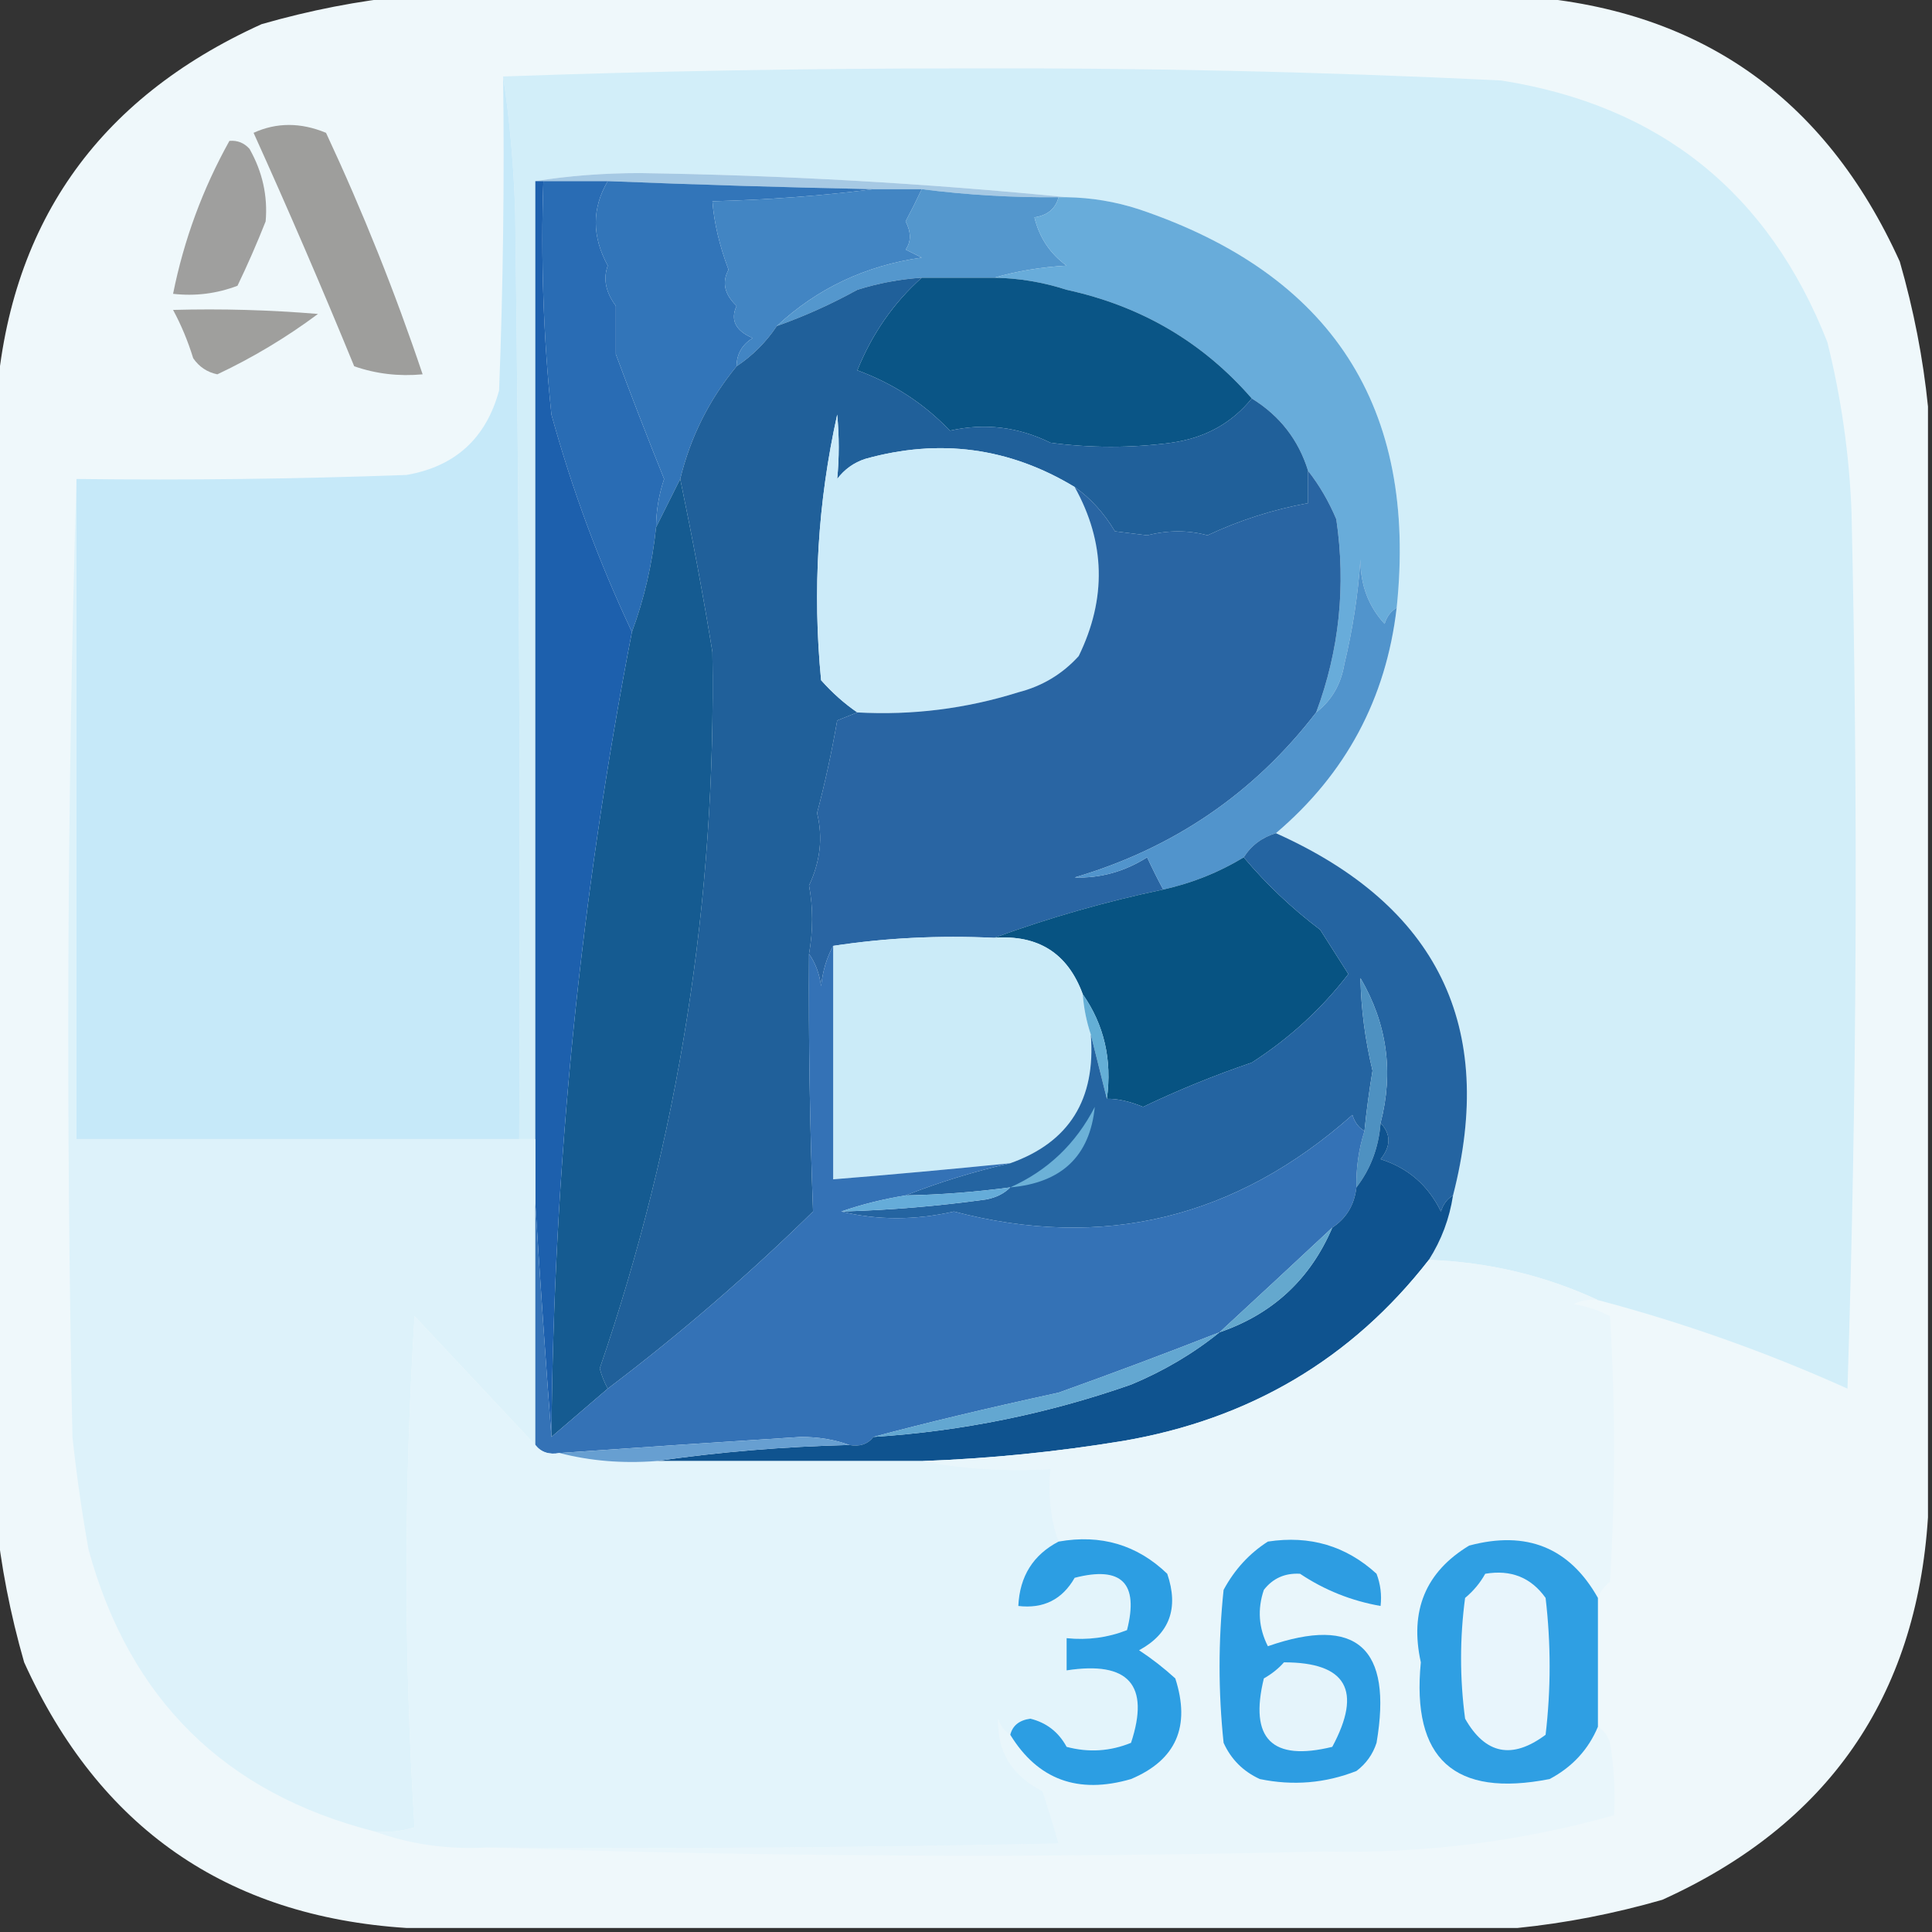 <?xml version="1.0" encoding="UTF-8"?>
<!DOCTYPE svg PUBLIC "-//W3C//DTD SVG 1.1//EN" "http://www.w3.org/Graphics/SVG/1.1/DTD/svg11.dtd">
<svg xmlns="http://www.w3.org/2000/svg" version="1.1" width="240px" height="240px" style="shape-rendering:geometricPrecision; text-rendering:geometricPrecision; image-rendering:optimizeQuality; fill-rule:evenodd; clip-rule:evenodd" xmlns:xlink="http://www.w3.org/1999/xlink">
<rect width="100%" height="100%" fill="#333333" stroke="none"/>
<g><path style="opacity:0.997" fill="#eff8fb" d="M 50.5,-0.5 C 96.5,-0.5 142.5,-0.5 188.5,-0.5C 210.853,0.94 226.686,11.94 236,32.5C 237.731,38.529 238.898,44.529 239.5,50.5C 239.5,96.5 239.5,142.5 239.5,188.5C 238.06,210.853 227.06,226.686 206.5,236C 200.471,237.731 194.471,238.898 188.5,239.5C 142.5,239.5 96.5,239.5 50.5,239.5C 28.147,238.06 12.314,227.06 3,206.5C 1.269,200.471 0.102,194.471 -0.5,188.5C -0.5,142.5 -0.5,96.5 -0.5,50.5C 0.94,28.147 11.94,12.314 32.5,3C 38.529,1.269 44.529,0.102 50.5,-0.5 Z"/></g>
<g><path style="opacity:1" fill="#d2eef9" d="M 62.5,9.5 C 81.164,8.833 99.997,8.5 119,8.5C 141.522,8.398 164.022,8.898 186.5,10C 206.213,13.105 219.713,23.938 227,42.5C 228.718,49.394 229.718,56.394 230,63.5C 230.833,99.838 230.667,136.171 229.5,172.5C 219.456,167.976 209.123,164.31 198.5,161.5C 191.95,158.452 184.95,156.786 177.5,156.5C 179.06,154.046 180.06,151.38 180.5,148.5C 185.914,127.507 178.58,112.507 158.5,103.5C 167.186,96.127 172.186,86.794 173.5,75.5C 176.112,50.583 165.445,34.083 141.5,26C 138.568,25.047 135.568,24.547 132.5,24.5C 115.035,22.77 97.368,21.77 79.5,21.5C 74.987,21.501 70.653,21.834 66.5,22.5C 66.5,62.167 66.5,101.833 66.5,141.5C 65.833,141.5 65.167,141.5 64.5,141.5C 64.667,103.165 64.5,64.832 64,26.5C 63.827,20.652 63.327,14.985 62.5,9.5 Z"/></g>
<g><path style="opacity:1" fill="#9e9e9c" d="M 31.5,16.5 C 34.355,15.197 37.355,15.197 40.5,16.5C 45.083,26.322 49.083,36.322 52.5,46.5C 49.553,46.777 46.719,46.444 44,45.5C 39.977,35.691 35.81,26.024 31.5,16.5 Z"/></g>
<g><path style="opacity:1" fill="#9f9f9e" d="M 28.5,17.5 C 29.496,17.414 30.329,17.748 31,18.5C 32.608,21.351 33.274,24.351 33,27.5C 31.93,30.208 30.764,32.875 29.5,35.5C 26.913,36.48 24.247,36.813 21.5,36.5C 22.844,29.8 25.178,23.467 28.5,17.5 Z"/></g>
<g><path style="opacity:1" fill="#a6c9e4" d="M 66.5,22.5 C 70.653,21.834 74.987,21.501 79.5,21.5C 97.368,21.77 115.035,22.77 132.5,24.5C 132.167,24.5 131.833,24.5 131.5,24.5C 125.804,24.553 120.138,24.22 114.5,23.5C 112.5,23.5 110.5,23.5 108.5,23.5C 97.496,23.277 86.496,22.944 75.5,22.5C 72.833,22.5 70.167,22.5 67.5,22.5C 67.167,22.5 66.833,22.5 66.5,22.5 Z"/></g>
<g><path style="opacity:1" fill="#296cb4" d="M 67.5,22.5 C 70.167,22.5 72.833,22.5 75.5,22.5C 73.516,25.866 73.516,29.366 75.5,33C 74.903,34.628 75.237,36.295 76.5,38C 76.5,40 76.5,42 76.5,44C 78.32,48.914 80.32,54.081 82.5,59.5C 81.844,61.453 81.511,63.453 81.5,65.5C 81.023,70.071 80.023,74.404 78.5,78.5C 74.412,69.842 71.079,60.842 68.5,51.5C 67.502,41.856 67.168,32.19 67.5,22.5 Z"/></g>
<g><path style="opacity:1" fill="#3275b9" d="M 75.5,22.5 C 86.496,22.944 97.496,23.277 108.5,23.5C 102.013,24.328 95.346,24.828 88.5,25C 88.703,27.665 89.37,30.498 90.5,33.5C 89.653,35.061 89.986,36.561 91.5,38C 90.701,39.749 91.368,41.082 93.5,42C 92.177,42.816 91.511,43.983 91.5,45.5C 88.094,49.646 85.76,54.313 84.5,59.5C 83.5,61.5 82.5,63.5 81.5,65.5C 81.511,63.453 81.844,61.453 82.5,59.5C 80.32,54.081 78.32,48.914 76.5,44C 76.5,42 76.5,40 76.5,38C 75.237,36.295 74.903,34.628 75.5,33C 73.516,29.366 73.516,25.866 75.5,22.5 Z"/></g>
<g><path style="opacity:1" fill="#4285c3" d="M 108.5,23.5 C 110.5,23.5 112.5,23.5 114.5,23.5C 113.892,24.8 113.225,26.133 112.5,27.5C 113.198,28.863 113.198,30.029 112.5,31C 113.167,31.333 113.833,31.667 114.5,32C 107.519,32.993 101.519,35.826 96.5,40.5C 95.167,42.5 93.5,44.167 91.5,45.5C 91.511,43.983 92.177,42.816 93.5,42C 91.368,41.082 90.701,39.749 91.5,38C 89.986,36.561 89.653,35.061 90.5,33.5C 89.37,30.498 88.703,27.665 88.5,25C 95.346,24.828 102.013,24.328 108.5,23.5 Z"/></g>
<g><path style="opacity:1" fill="#5497cd" d="M 114.5,23.5 C 120.138,24.22 125.804,24.553 131.5,24.5C 131.119,25.931 130.119,26.765 128.5,27C 129.109,29.51 130.442,31.51 132.5,33C 129.305,33.181 126.305,33.681 123.5,34.5C 120.5,34.5 117.5,34.5 114.5,34.5C 111.784,34.678 109.117,35.178 106.5,36C 103.264,37.786 99.93,39.286 96.5,40.5C 101.519,35.826 107.519,32.993 114.5,32C 113.833,31.667 113.167,31.333 112.5,31C 113.198,30.029 113.198,28.863 112.5,27.5C 113.225,26.133 113.892,24.8 114.5,23.5 Z"/></g>
<g><path style="opacity:1" fill="#68acda" d="M 131.5,24.5 C 131.833,24.5 132.167,24.5 132.5,24.5C 135.568,24.547 138.568,25.047 141.5,26C 165.445,34.083 176.112,50.583 173.5,75.5C 172.778,75.918 172.278,76.584 172,77.5C 169.988,75.318 168.988,72.651 169,69.5C 168.697,73.894 168.03,78.227 167,82.5C 166.576,85.025 165.41,87.025 163.5,88.5C 166.379,80.776 167.212,72.776 166,64.5C 165.059,62.273 163.892,60.273 162.5,58.5C 161.306,54.637 158.973,51.637 155.5,49.5C 149.425,42.508 141.759,38.008 132.5,36C 129.568,35.047 126.568,34.547 123.5,34.5C 126.305,33.681 129.305,33.181 132.5,33C 130.442,31.51 129.109,29.51 128.5,27C 130.119,26.765 131.119,25.931 131.5,24.5 Z"/></g>
<g><path style="opacity:1" fill="#0a5586" d="M 114.5,34.5 C 117.5,34.5 120.5,34.5 123.5,34.5C 126.568,34.547 129.568,35.047 132.5,36C 141.759,38.008 149.425,42.508 155.5,49.5C 153.006,52.586 149.672,54.42 145.5,55C 140.5,55.667 135.5,55.667 130.5,55C 126.477,53.022 122.31,52.522 118,53.5C 114.801,50.143 110.968,47.643 106.5,46C 108.34,41.451 111.006,37.617 114.5,34.5 Z"/></g>
<g><path style="opacity:1" fill="#9f9f9d" d="M 21.5,38.5 C 27.509,38.334 33.509,38.501 39.5,39C 35.585,41.914 31.419,44.414 27,46.5C 25.739,46.241 24.739,45.574 24,44.5C 23.345,42.372 22.511,40.372 21.5,38.5 Z"/></g>
<g><path style="opacity:1" fill="#20609a" d="M 114.5,34.5 C 111.006,37.617 108.34,41.451 106.5,46C 110.968,47.643 114.801,50.143 118,53.5C 122.31,52.522 126.477,53.022 130.5,55C 135.5,55.667 140.5,55.667 145.5,55C 149.672,54.42 153.006,52.586 155.5,49.5C 158.973,51.637 161.306,54.637 162.5,58.5C 162.5,59.833 162.5,61.167 162.5,62.5C 158.147,63.296 153.98,64.629 150,66.5C 147.615,65.846 145.115,65.846 142.5,66.5C 141.167,66.333 139.833,66.167 138.5,66C 137.149,63.736 135.483,61.902 133.5,60.5C 125.393,55.594 116.726,54.427 107.5,57C 106.069,57.465 104.903,58.299 104,59.5C 104.253,56.867 104.253,54.2 104,51.5C 101.588,62.376 100.922,73.376 102,84.5C 103.397,86.07 104.897,87.404 106.5,88.5C 105.784,88.783 104.951,89.116 104,89.5C 103.323,93.407 102.49,97.24 101.5,101C 102.237,104.022 101.904,107.022 100.5,110C 101.013,112.718 101.013,115.551 100.5,118.5C 100.431,129.212 100.598,139.878 101,150.5C 92.923,158.417 84.423,165.75 75.5,172.5C 75.077,171.735 74.743,170.902 74.5,170C 84.315,141.429 88.982,111.762 88.5,81C 87.362,74.033 86.029,66.866 84.5,59.5C 85.76,54.313 88.094,49.646 91.5,45.5C 93.5,44.167 95.167,42.5 96.5,40.5C 99.93,39.286 103.264,37.786 106.5,36C 109.117,35.178 111.784,34.678 114.5,34.5 Z"/></g>
<g><path style="opacity:1" fill="#c6e9f9" d="M 62.5,9.5 C 63.327,14.985 63.827,20.652 64,26.5C 64.5,64.832 64.667,103.165 64.5,141.5C 46.167,141.5 27.833,141.5 9.5,141.5C 9.5,114.167 9.5,86.833 9.5,59.5C 23.171,59.667 36.837,59.5 50.5,59C 56.553,57.947 60.387,54.447 62,48.5C 62.5,35.504 62.667,22.504 62.5,9.5 Z"/></g>
<g><path style="opacity:1" fill="#ccebf9" d="M 133.5,60.5 C 137.318,67.36 137.484,74.36 134,81.5C 131.97,83.737 129.47,85.237 126.5,86C 119.988,88.043 113.322,88.876 106.5,88.5C 104.897,87.404 103.397,86.07 102,84.5C 100.922,73.376 101.588,62.376 104,51.5C 104.253,54.2 104.253,56.867 104,59.5C 104.903,58.299 106.069,57.465 107.5,57C 116.726,54.427 125.393,55.594 133.5,60.5 Z"/></g>
<g><path style="opacity:1" fill="#155b91" d="M 84.5,59.5 C 86.029,66.866 87.362,74.033 88.5,81C 88.982,111.762 84.315,141.429 74.5,170C 74.743,170.902 75.077,171.735 75.5,172.5C 73.192,174.471 70.859,176.471 68.5,178.5C 68.769,144.875 72.102,111.541 78.5,78.5C 80.023,74.404 81.023,70.071 81.5,65.5C 82.5,63.5 83.5,61.5 84.5,59.5 Z"/></g>
<g><path style="opacity:1" fill="#2965a3" d="M 162.5,58.5 C 163.892,60.273 165.059,62.273 166,64.5C 167.212,72.776 166.379,80.776 163.5,88.5C 155.793,98.533 145.793,105.366 133.5,109C 136.687,109.108 139.687,108.275 142.5,106.5C 143.172,107.949 143.839,109.282 144.5,110.5C 137.361,111.995 130.361,113.995 123.5,116.5C 116.646,116.176 109.979,116.509 103.5,117.5C 102.698,118.952 102.198,120.618 102,122.5C 101.79,120.942 101.29,119.609 100.5,118.5C 101.013,115.551 101.013,112.718 100.5,110C 101.904,107.022 102.237,104.022 101.5,101C 102.49,97.24 103.323,93.407 104,89.5C 104.951,89.116 105.784,88.783 106.5,88.5C 113.322,88.876 119.988,88.043 126.5,86C 129.47,85.237 131.97,83.737 134,81.5C 137.484,74.36 137.318,67.36 133.5,60.5C 135.483,61.902 137.149,63.736 138.5,66C 139.833,66.167 141.167,66.333 142.5,66.5C 145.115,65.846 147.615,65.846 150,66.5C 153.98,64.629 158.147,63.296 162.5,62.5C 162.5,61.167 162.5,59.833 162.5,58.5 Z"/></g>
<g><path style="opacity:1" fill="#1d60ad" d="M 66.5,22.5 C 66.833,22.5 67.167,22.5 67.5,22.5C 67.168,32.19 67.502,41.856 68.5,51.5C 71.079,60.842 74.412,69.842 78.5,78.5C 72.102,111.541 68.769,144.875 68.5,178.5C 67.81,169.404 67.143,159.738 66.5,149.5C 66.5,146.833 66.5,144.167 66.5,141.5C 66.5,101.833 66.5,62.167 66.5,22.5 Z"/></g>
<g><path style="opacity:1" fill="#5194cc" d="M 173.5,75.5 C 172.186,86.794 167.186,96.127 158.5,103.5C 156.77,104.026 155.436,105.026 154.5,106.5C 151.422,108.369 148.089,109.702 144.5,110.5C 143.839,109.282 143.172,107.949 142.5,106.5C 139.687,108.275 136.687,109.108 133.5,109C 145.793,105.366 155.793,98.533 163.5,88.5C 165.41,87.025 166.576,85.025 167,82.5C 168.03,78.227 168.697,73.894 169,69.5C 168.988,72.651 169.988,75.318 172,77.5C 172.278,76.584 172.778,75.918 173.5,75.5 Z"/></g>
<g><path style="opacity:1" fill="#075382" d="M 154.5,106.5 C 157.305,109.831 160.472,112.831 164,115.5C 165.167,117.333 166.333,119.167 167.5,121C 164.178,125.319 160.178,128.985 155.5,132C 150.837,133.588 146.337,135.421 142,137.5C 140.316,136.807 138.816,136.474 137.5,136.5C 138.161,131.644 137.161,127.31 134.5,123.5C 132.642,118.425 128.976,116.092 123.5,116.5C 130.361,113.995 137.361,111.995 144.5,110.5C 148.089,109.702 151.422,108.369 154.5,106.5 Z"/></g>
<g><path style="opacity:1" fill="#cbebf8" d="M 123.5,116.5 C 128.976,116.092 132.642,118.425 134.5,123.5C 134.629,125.216 134.962,126.883 135.5,128.5C 136.148,136.573 132.815,141.907 125.5,144.5C 118.174,145.24 110.841,145.907 103.5,146.5C 103.5,136.833 103.5,127.167 103.5,117.5C 109.979,116.509 116.646,116.176 123.5,116.5 Z"/></g>
<g><path style="opacity:1" fill="#64afd6" d="M 134.5,123.5 C 137.161,127.31 138.161,131.644 137.5,136.5C 136.833,133.833 136.167,131.167 135.5,128.5C 134.962,126.883 134.629,125.216 134.5,123.5 Z"/></g>
<g><path style="opacity:1" fill="#2464a1" d="M 158.5,103.5 C 178.58,112.507 185.914,127.507 180.5,148.5C 179.778,148.918 179.278,149.584 179,150.5C 177.413,147.244 174.913,145.077 171.5,144C 172.801,142.384 172.801,140.884 171.5,139.5C 173.144,133.176 172.311,127.176 169,121.5C 169.078,125.337 169.578,129.17 170.5,133C 170.083,135.498 169.749,137.998 169.5,140.5C 168.778,140.082 168.278,139.416 168,138.5C 153.529,151.357 137.029,155.357 118.5,150.5C 113.669,151.599 109.002,151.599 104.5,150.5C 110.523,150.331 116.523,149.831 122.5,149C 123.737,148.768 124.737,148.268 125.5,147.5C 121.19,148.08 116.857,148.414 112.5,148.5C 116.622,146.872 120.956,145.539 125.5,144.5C 132.815,141.907 136.148,136.573 135.5,128.5C 136.167,131.167 136.833,133.833 137.5,136.5C 138.816,136.474 140.316,136.807 142,137.5C 146.337,135.421 150.837,133.588 155.5,132C 160.178,128.985 164.178,125.319 167.5,121C 166.333,119.167 165.167,117.333 164,115.5C 160.472,112.831 157.305,109.831 154.5,106.5C 155.436,105.026 156.77,104.026 158.5,103.5 Z"/></g>
<g><path style="opacity:1" fill="#4e91c1" d="M 171.5,139.5 C 171.267,142.542 170.267,145.208 168.5,147.5C 168.448,145.097 168.781,142.764 169.5,140.5C 169.749,137.998 170.083,135.498 170.5,133C 169.578,129.17 169.078,125.337 169,121.5C 172.311,127.176 173.144,133.176 171.5,139.5 Z"/></g>
<g><path style="opacity:1" fill="#ddf2fa" d="M 9.5,59.5 C 9.5,86.833 9.5,114.167 9.5,141.5C 27.833,141.5 46.167,141.5 64.5,141.5C 65.167,141.5 65.833,141.5 66.5,141.5C 66.5,144.167 66.5,146.833 66.5,149.5C 66.5,159.5 66.5,169.5 66.5,179.5C 61.522,174.187 56.522,168.854 51.5,163.5C 50.174,184.732 50.174,205.898 51.5,227C 49.866,227.494 48.199,227.66 46.5,227.5C 27.93,222.764 16.096,211.097 11,192.5C 10.17,187.857 9.503,183.19 9,178.5C 8.169,138.665 8.335,98.998 9.5,59.5 Z"/></g>
<g><path style="opacity:1" fill="#6cb1d7" d="M 125.5,147.5 C 130.146,145.417 133.646,142.084 136,137.5C 135.389,143.608 131.889,146.941 125.5,147.5 Z"/></g>
<g><path style="opacity:1" fill="#3472b6" d="M 103.5,117.5 C 103.5,127.167 103.5,136.833 103.5,146.5C 110.841,145.907 118.174,145.24 125.5,144.5C 120.956,145.539 116.622,146.872 112.5,148.5C 109.67,148.963 107.003,149.629 104.5,150.5C 109.002,151.599 113.669,151.599 118.5,150.5C 137.029,155.357 153.529,151.357 168,138.5C 168.278,139.416 168.778,140.082 169.5,140.5C 168.781,142.764 168.448,145.097 168.5,147.5C 168.25,149.674 167.25,151.341 165.5,152.5C 160.875,156.824 156.208,161.157 151.5,165.5C 144.896,168.091 138.229,170.591 131.5,173C 122.503,174.96 114.836,176.794 108.5,178.5C 107.791,179.404 106.791,179.737 105.5,179.5C 103.696,178.838 101.696,178.505 99.5,178.5C 89.489,179.132 79.489,179.799 69.5,180.5C 68.209,180.737 67.209,180.404 66.5,179.5C 66.5,169.5 66.5,159.5 66.5,149.5C 67.143,159.738 67.81,169.404 68.5,178.5C 70.859,176.471 73.192,174.471 75.5,172.5C 84.423,165.75 92.923,158.417 101,150.5C 100.598,139.878 100.431,129.212 100.5,118.5C 101.29,119.609 101.79,120.942 102,122.5C 102.198,120.618 102.698,118.952 103.5,117.5 Z"/></g>
<g><path style="opacity:1" fill="#65acd9" d="M 125.5,147.5 C 124.737,148.268 123.737,148.768 122.5,149C 116.523,149.831 110.523,150.331 104.5,150.5C 107.003,149.629 109.67,148.963 112.5,148.5C 116.857,148.414 121.19,148.08 125.5,147.5 Z"/></g>
<g><path style="opacity:1" fill="#0f538f" d="M 171.5,139.5 C 172.801,140.884 172.801,142.384 171.5,144C 174.913,145.077 177.413,147.244 179,150.5C 179.278,149.584 179.778,148.918 180.5,148.5C 180.06,151.38 179.06,154.046 177.5,156.5C 167.928,168.802 155.261,176.302 139.5,179C 131.216,180.362 122.883,181.195 114.5,181.5C 103.5,181.5 92.5,181.5 81.5,181.5C 89.314,180.369 97.314,179.702 105.5,179.5C 106.791,179.737 107.791,179.404 108.5,178.5C 119.468,177.796 130.135,175.629 140.5,172C 144.56,170.311 148.227,168.144 151.5,165.5C 158.103,163.23 162.769,158.897 165.5,152.5C 167.25,151.341 168.25,149.674 168.5,147.5C 170.267,145.208 171.267,142.542 171.5,139.5 Z"/></g>
<g><path style="opacity:1" fill="#e9f6fb" d="M 177.5,156.5 C 184.95,156.786 191.95,158.452 198.5,161.5C 197.448,161.351 196.448,161.517 195.5,162C 197.101,162.273 198.601,162.773 200,163.5C 200.667,174.5 200.667,185.5 200,196.5C 199.283,197.044 198.783,197.711 198.5,198.5C 194.982,192.25 189.649,190.084 182.5,192C 177.087,195.271 175.087,200.105 176.5,206.5C 175.327,218.493 180.66,223.326 192.5,221C 195.314,219.506 197.314,217.34 198.5,214.5C 199.222,214.918 199.722,215.584 200,216.5C 200.498,219.482 200.665,222.482 200.5,225.5C 188.747,228.789 176.747,230.289 164.5,230C 129.664,230.831 94.998,230.664 60.5,229.5C 84.169,229.667 107.836,229.5 131.5,229C 130.887,226.853 130.221,224.686 129.5,222.5C 125.699,220.565 123.866,217.565 124,213.5C 124.278,214.416 124.778,215.082 125.5,215.5C 128.924,221.083 133.924,222.916 140.5,221C 146.095,218.646 147.928,214.479 146,208.5C 144.59,207.213 143.09,206.046 141.5,205C 145.292,202.947 146.458,199.781 145,195.5C 141.265,191.904 136.765,190.571 131.5,191.5C 130.523,188.713 130.19,185.713 130.5,182.5C 124.974,182.821 119.64,182.488 114.5,181.5C 122.883,181.195 131.216,180.362 139.5,179C 155.261,176.302 167.928,168.802 177.5,156.5 Z"/></g>
<g><path style="opacity:1" fill="#64a8ce" d="M 165.5,152.5 C 162.769,158.897 158.103,163.23 151.5,165.5C 156.208,161.157 160.875,156.824 165.5,152.5 Z"/></g>
<g><path style="opacity:1" fill="#e3f4fb" d="M 66.5,179.5 C 67.209,180.404 68.209,180.737 69.5,180.5C 73.298,181.483 77.298,181.817 81.5,181.5C 92.5,181.5 103.5,181.5 114.5,181.5C 119.64,182.488 124.974,182.821 130.5,182.5C 130.19,185.713 130.523,188.713 131.5,191.5C 128.334,193.154 126.667,195.821 126.5,199.5C 129.624,199.868 131.957,198.702 133.5,196C 139.327,194.498 141.494,196.664 140,202.5C 137.619,203.435 135.119,203.768 132.5,203.5C 132.5,204.833 132.5,206.167 132.5,207.5C 140.204,206.312 142.87,209.312 140.5,216.5C 137.897,217.562 135.23,217.728 132.5,217C 131.505,215.166 130.005,213.999 128,213.5C 126.624,213.684 125.791,214.351 125.5,215.5C 124.778,215.082 124.278,214.416 124,213.5C 123.866,217.565 125.699,220.565 129.5,222.5C 130.221,224.686 130.887,226.853 131.5,229C 107.836,229.5 84.169,229.667 60.5,229.5C 55.566,229.771 50.9,229.104 46.5,227.5C 48.199,227.66 49.866,227.494 51.5,227C 50.174,205.898 50.174,184.732 51.5,163.5C 56.522,168.854 61.522,174.187 66.5,179.5 Z"/></g>
<g><path style="opacity:1" fill="#63a7d1" d="M 151.5,165.5 C 148.227,168.144 144.56,170.311 140.5,172C 130.135,175.629 119.468,177.796 108.5,178.5C 114.836,176.794 122.503,174.96 131.5,173C 138.229,170.591 144.896,168.091 151.5,165.5 Z"/></g>
<g><path style="opacity:1" fill="#679fd1" d="M 105.5,179.5 C 97.314,179.702 89.314,180.369 81.5,181.5C 77.298,181.817 73.298,181.483 69.5,180.5C 79.489,179.799 89.489,179.132 99.5,178.5C 101.696,178.505 103.696,178.838 105.5,179.5 Z"/></g>
<g><path style="opacity:1" fill="#2d9de2" d="M 157.5,191.5 C 162.715,190.702 167.215,192.036 171,195.5C 171.49,196.793 171.657,198.127 171.5,199.5C 167.864,198.86 164.53,197.526 161.5,195.5C 159.626,195.39 158.126,196.056 157,197.5C 156.186,199.902 156.353,202.235 157.5,204.5C 168.514,200.667 173.014,204.667 171,216.5C 170.535,217.931 169.701,219.097 168.5,220C 164.625,221.52 160.625,221.854 156.5,221C 154.43,220.052 152.93,218.552 152,216.5C 151.333,210.167 151.333,203.833 152,197.5C 153.36,194.977 155.193,192.977 157.5,191.5 Z"/></g>
<g><path style="opacity:1" fill="#2f9fe3" d="M 198.5,198.5 C 198.5,203.833 198.5,209.167 198.5,214.5C 197.314,217.34 195.314,219.506 192.5,221C 180.66,223.326 175.327,218.493 176.5,206.5C 175.087,200.105 177.087,195.271 182.5,192C 189.649,190.084 194.982,192.25 198.5,198.5 Z"/></g>
<g><path style="opacity:1" fill="#e8f5fc" d="M 184.5,195.5 C 187.695,194.961 190.195,195.961 192,198.5C 192.667,204.167 192.667,209.833 192,215.5C 187.848,218.596 184.515,217.93 182,213.5C 181.333,208.5 181.333,203.5 182,198.5C 183.045,197.627 183.878,196.627 184.5,195.5 Z"/></g>
<g><path style="opacity:1" fill="#2c9ee3" d="M 131.5,191.5 C 136.765,190.571 141.265,191.904 145,195.5C 146.458,199.781 145.292,202.947 141.5,205C 143.09,206.046 144.59,207.213 146,208.5C 147.928,214.479 146.095,218.646 140.5,221C 133.924,222.916 128.924,221.083 125.5,215.5C 125.791,214.351 126.624,213.684 128,213.5C 130.005,213.999 131.505,215.166 132.5,217C 135.23,217.728 137.897,217.562 140.5,216.5C 142.87,209.312 140.204,206.312 132.5,207.5C 132.5,206.167 132.5,204.833 132.5,203.5C 135.119,203.768 137.619,203.435 140,202.5C 141.494,196.664 139.327,194.498 133.5,196C 131.957,198.702 129.624,199.868 126.5,199.5C 126.667,195.821 128.334,193.154 131.5,191.5 Z"/></g>
<g><path style="opacity:1" fill="#e5f4fb" d="M 159.5,206.5 C 167.257,206.503 169.257,210.003 165.5,217C 158,218.833 155.167,216 157,208.5C 157.995,207.934 158.828,207.267 159.5,206.5 Z"/></g>
</svg>
